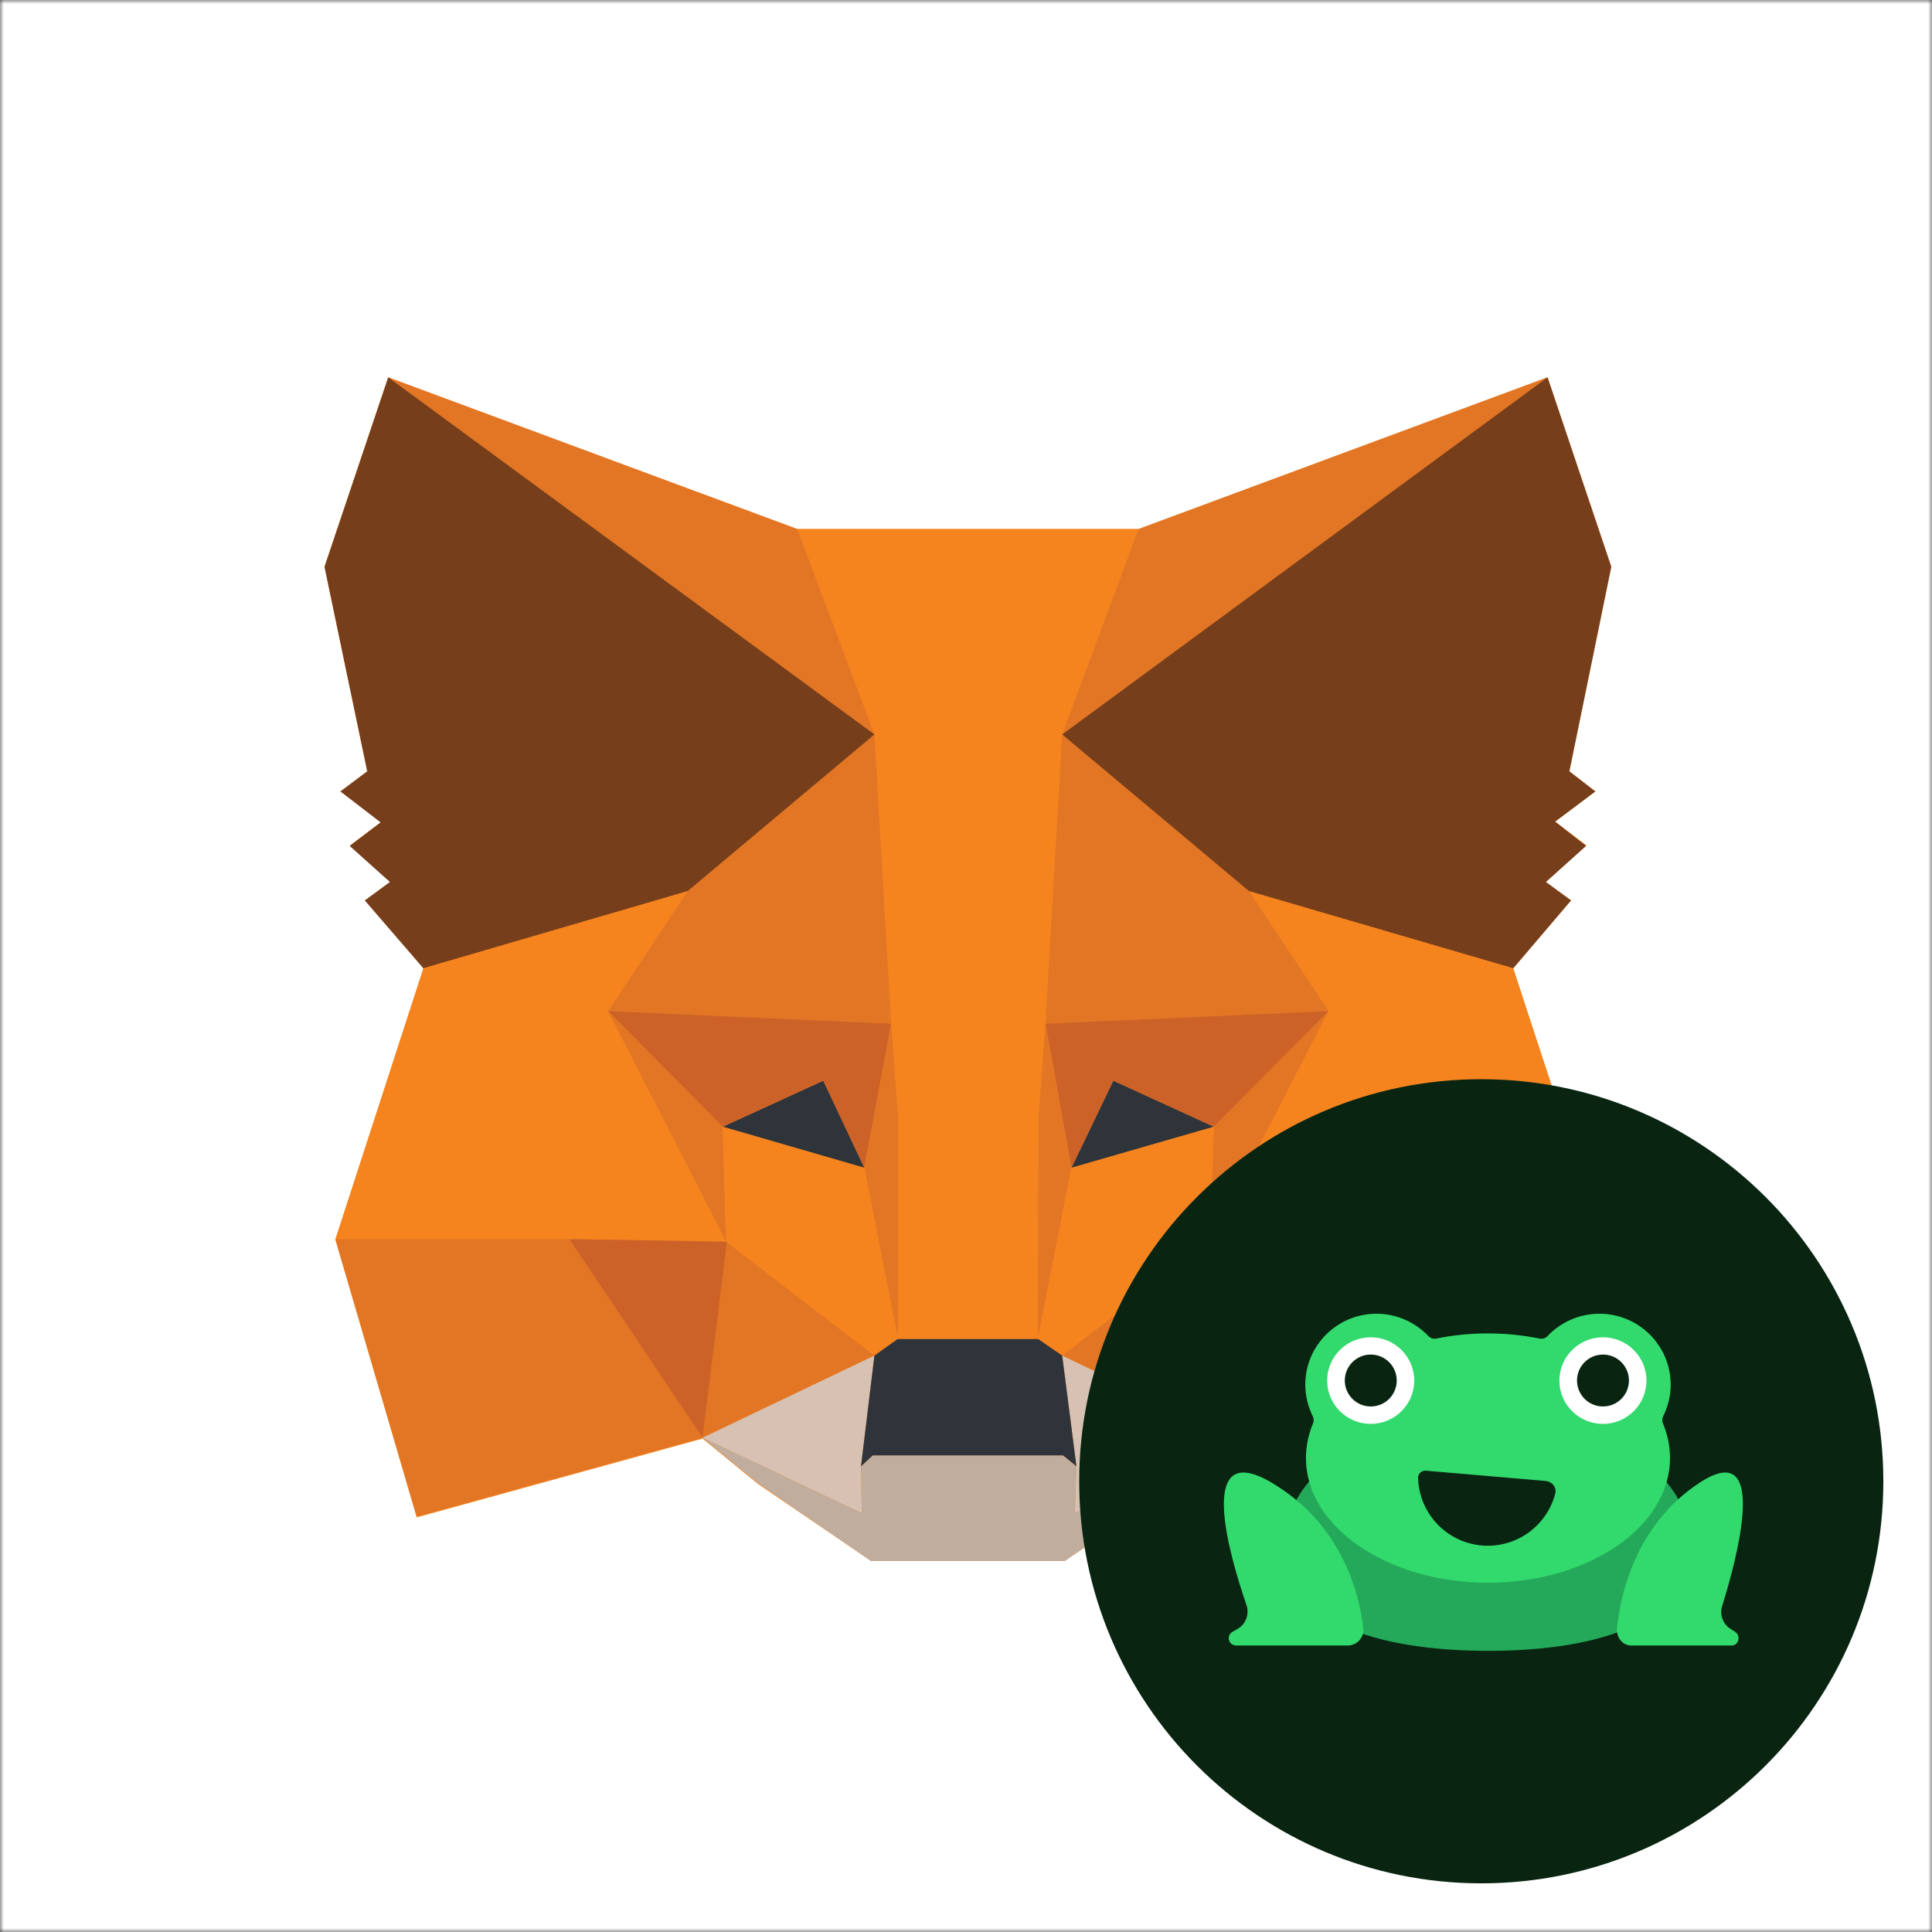 <svg width="256" height="256" viewBox="0 0 256 256" fill="none" xmlns="http://www.w3.org/2000/svg">
<rect x="0" y="0" width="256" height="256" fill="#333333" stroke="none"/>
<g clip-path="url(#clip0_2818_139)">
<mask id="mask0_2818_139" style="mask-type:luminance" maskUnits="userSpaceOnUse" x="0" y="0" width="256" height="256">
<path d="M256 0H0V256H256V0Z" fill="white"/>
</mask>
<g mask="url(#mask0_2818_139)">
<path d="M256 0H0V256H256V0Z" fill="white"/>
</g>
<path d="M200.504 128.308L208.168 119.311L204.836 116.867L210.168 111.98L206.058 108.87L211.39 104.871L207.946 102.205L213.5 75.103L205.058 50M205.058 50L150.854 70.105H105.646L51.442 50L43 75.103L48.665 102.205L45.11 104.871L50.553 108.87L46.443 111.98L51.775 116.867L48.443 119.311L56.107 128.308L44.444 164.296L55.218 201.062L93.095 190.621L100.426 196.619L115.421 206.838H141.079L156.074 196.619L163.405 190.621L201.393 201.062L212.278 164.296L200.504 128.308" fill="#F5841F"/>
<path d="M205.059 50L138.525 98.984L150.855 70.105L205.059 50Z" fill="#E27625"/>
<path d="M51.441 50L117.42 99.428L105.646 70.105L51.441 50Z" fill="#E27625"/>
<path d="M181.178 163.629L163.406 190.51L201.394 200.951L212.279 164.185L181.178 163.629Z" fill="#E27625"/>
<path d="M44.445 164.185L55.22 200.951L93.096 190.51L75.435 163.629L44.445 164.185Z" fill="#E27625"/>
<path d="M91.097 118.089L80.545 133.973L118.088 135.639L116.866 95.43L91.097 118.089Z" fill="#E27625"/>
<path d="M165.517 118.089L139.303 94.985L138.525 135.639L176.069 133.973L165.517 118.089Z" fill="#E27625"/>
<path d="M93.094 190.51L115.864 179.624L96.204 164.518L93.094 190.51Z" fill="#E27625"/>
<path d="M140.746 179.624L163.405 190.51L160.295 164.518L140.746 179.624Z" fill="#E27625"/>
<path d="M163.405 190.51L140.746 179.625L142.634 194.286L142.412 200.507L163.405 190.51Z" fill="#D7C1B3"/>
<path d="M93.094 190.51L114.198 200.507L114.087 194.286L115.864 179.625L93.094 190.51Z" fill="#D7C1B3"/>
<path d="M114.531 154.744L95.76 149.301L109.089 143.192L114.531 154.744Z" fill="#2F343B"/>
<path d="M141.967 154.744L147.521 143.192L160.85 149.301L141.967 154.744Z" fill="#2F343B"/>
<path d="M93.094 190.51L96.427 163.629L75.434 164.185L93.094 190.51Z" fill="#CC6228"/>
<path d="M160.184 163.629L163.405 190.51L181.177 164.185L160.184 163.629Z" fill="#CC6228"/>
<path d="M176.069 133.973L138.525 135.639L141.969 154.744L147.522 143.192L160.851 149.301L176.069 133.973Z" fill="#CC6228"/>
<path d="M95.762 149.301L109.091 143.192L114.534 154.744L118.088 135.639L80.545 133.973L95.762 149.301Z" fill="#CC6228"/>
<path d="M80.545 133.973L96.207 164.518L95.762 149.301L80.545 133.973Z" fill="#E27625"/>
<path d="M160.85 149.301L160.295 164.518L176.068 133.973L160.85 149.301Z" fill="#E27625"/>
<path d="M118.088 135.639L114.533 154.744L118.976 177.403L119.976 147.635L118.088 135.639Z" fill="#E27625"/>
<path d="M138.525 135.639L136.637 147.524L137.525 177.403L141.968 154.744L138.525 135.639Z" fill="#E27625"/>
<path d="M141.966 154.743L137.523 177.403L140.745 179.624L160.294 164.518L160.849 149.301L141.966 154.743Z" fill="#F5841F"/>
<path d="M95.76 149.301L96.204 164.518L115.864 179.624L118.974 177.403L114.531 154.743L95.76 149.301Z" fill="#F5841F"/>
<path d="M142.411 200.507L142.633 194.286L140.856 192.842H115.642L114.087 194.286L114.198 200.507L93.094 190.51L100.425 196.508L115.42 206.838H141.078L156.073 196.508L163.404 190.51L142.411 200.507Z" fill="#C0AD9E"/>
<path d="M140.746 179.625L137.525 177.403H118.975L115.865 179.625L114.088 194.287L115.643 192.843H140.857L142.634 194.287L140.746 179.625Z" fill="#2F343B"/>
<path d="M207.946 102.205L213.5 75.103L205.058 50L140.746 97.318L165.516 118.089L200.504 128.308L208.169 119.311L204.836 116.867L210.168 112.091L206.058 108.87L211.39 104.871L207.946 102.205Z" fill="#763E1A"/>
<path d="M43 75.103L48.665 102.205L45.11 104.871L50.442 108.981L46.332 112.091L51.664 116.867L48.332 119.311L56.107 128.308L91.095 118.089L115.865 97.318L51.442 50L43 75.103Z" fill="#763E1A"/>
<path d="M200.504 128.308L165.515 118.089L176.068 133.973L160.295 164.518L181.177 164.185H212.278L200.504 128.308Z" fill="#F5841F"/>
<path d="M91.097 118.089L56.108 128.308L44.445 164.185H75.435L96.206 164.518L80.545 133.973L91.097 118.089Z" fill="#F5841F"/>
<path d="M138.525 135.639L140.746 97.318L150.854 70.105H105.646L115.865 97.318L118.087 135.639L118.975 147.635V177.403H137.525L137.636 147.635L138.525 135.639Z" fill="#F5841F"/>
<path d="M196.276 249.553C225.7 249.553 249.553 225.7 249.553 196.276C249.553 166.853 225.7 143 196.276 143C166.853 143 143 166.853 143 196.276C143 225.7 166.853 249.553 196.276 249.553Z" fill="#092511"/>
<path d="M224.114 204.909C224.114 214.747 212.107 218.745 197.199 218.745C182.291 218.745 170.109 214.747 170.109 204.909C170.109 195.07 182.204 187.109 197.112 187.109C212.02 187.109 224.114 195.088 224.114 204.909Z" fill="#24A95A"/>
<path d="M221.371 183.464C221.371 178.285 217.141 174.078 211.933 174.078C209.225 174.078 206.784 175.217 205.064 177.031C204.797 177.312 204.408 177.449 204.028 177.372C201.849 176.932 199.543 176.685 197.165 176.685C194.787 176.685 192.481 176.917 190.302 177.368C189.922 177.447 189.531 177.312 189.263 177.031C187.529 175.217 185.089 174.078 182.397 174.078C177.188 174.078 172.959 178.285 172.959 183.464C172.959 184.975 173.316 186.39 173.946 187.649C174.097 187.95 174.112 188.303 173.981 188.614C173.371 190.069 173.046 191.606 173.046 193.198C173.046 202.324 183.847 209.711 197.165 209.711C210.483 209.711 221.284 202.324 221.284 193.198C221.284 191.606 220.959 190.069 220.348 188.614C220.218 188.303 220.233 187.95 220.384 187.649C221.014 186.39 221.371 184.975 221.371 183.464Z" fill="#32DA6D"/>
<path d="M181.625 188.671C184.81 188.671 187.392 186.103 187.392 182.935C187.392 179.767 184.81 177.199 181.625 177.199C178.44 177.199 175.857 179.767 175.857 182.935C175.857 186.103 178.44 188.671 181.625 188.671Z" fill="white"/>
<path d="M212.396 188.671C215.581 188.671 218.164 186.103 218.164 182.935C218.164 179.767 215.581 177.199 212.396 177.199C209.211 177.199 206.629 179.767 206.629 182.935C206.629 186.103 209.211 188.671 212.396 188.671Z" fill="white"/>
<path d="M178.566 218.036C179.807 218.036 180.785 216.959 180.646 215.742C180.139 211.431 177.989 202.097 168.534 196.483C158.169 190.326 163.1 206.694 165.161 212.658C165.578 213.864 165.095 215.203 163.988 215.838L163.308 216.229C162.434 216.733 162.801 218.036 163.797 218.036H178.566Z" fill="#32DA6D"/>
<path d="M216.129 218.036C215.011 218.036 214.137 216.959 214.26 215.742C214.696 211.448 216.654 202.097 225.183 196.483C234.627 190.278 230.03 206.949 228.195 212.794C227.835 213.941 228.278 215.189 229.293 215.832L229.919 216.229C230.705 216.733 230.374 218.036 229.482 218.036H216.129Z" fill="#32DA6D"/>
<path d="M181.634 186.366C183.534 186.366 185.075 184.826 185.075 182.926C185.075 181.025 183.534 179.485 181.634 179.485C179.734 179.485 178.193 181.025 178.193 182.926C178.193 184.826 179.734 186.366 181.634 186.366Z" fill="#092511"/>
<path d="M212.404 186.366C214.304 186.366 215.844 184.826 215.844 182.926C215.844 181.025 214.304 179.485 212.404 179.485C210.503 179.485 208.963 181.025 208.963 182.926C208.963 184.826 210.503 186.366 212.404 186.366Z" fill="#092511"/>
<path d="M204.8 196.237C205.653 196.31 206.298 197.067 206.083 197.896C205.91 198.566 205.661 199.216 205.341 199.833C204.782 200.91 204.017 201.867 203.088 202.648C202.16 203.429 201.086 204.02 199.93 204.387C198.773 204.753 197.555 204.889 196.346 204.785C195.137 204.68 193.96 204.339 192.883 203.781C191.806 203.222 190.849 202.456 190.068 201.528C189.287 200.599 188.696 199.526 188.329 198.369C188.067 197.542 187.923 196.683 187.901 195.818C187.886 195.248 188.393 194.826 188.961 194.874L197.138 195.578L204.8 196.237Z" fill="#092511"/>
</g>
<defs>
<clipPath id="clip0_2818_139">
<rect width="256" height="256" fill="white"/>
</clipPath>
</defs>
</svg>
